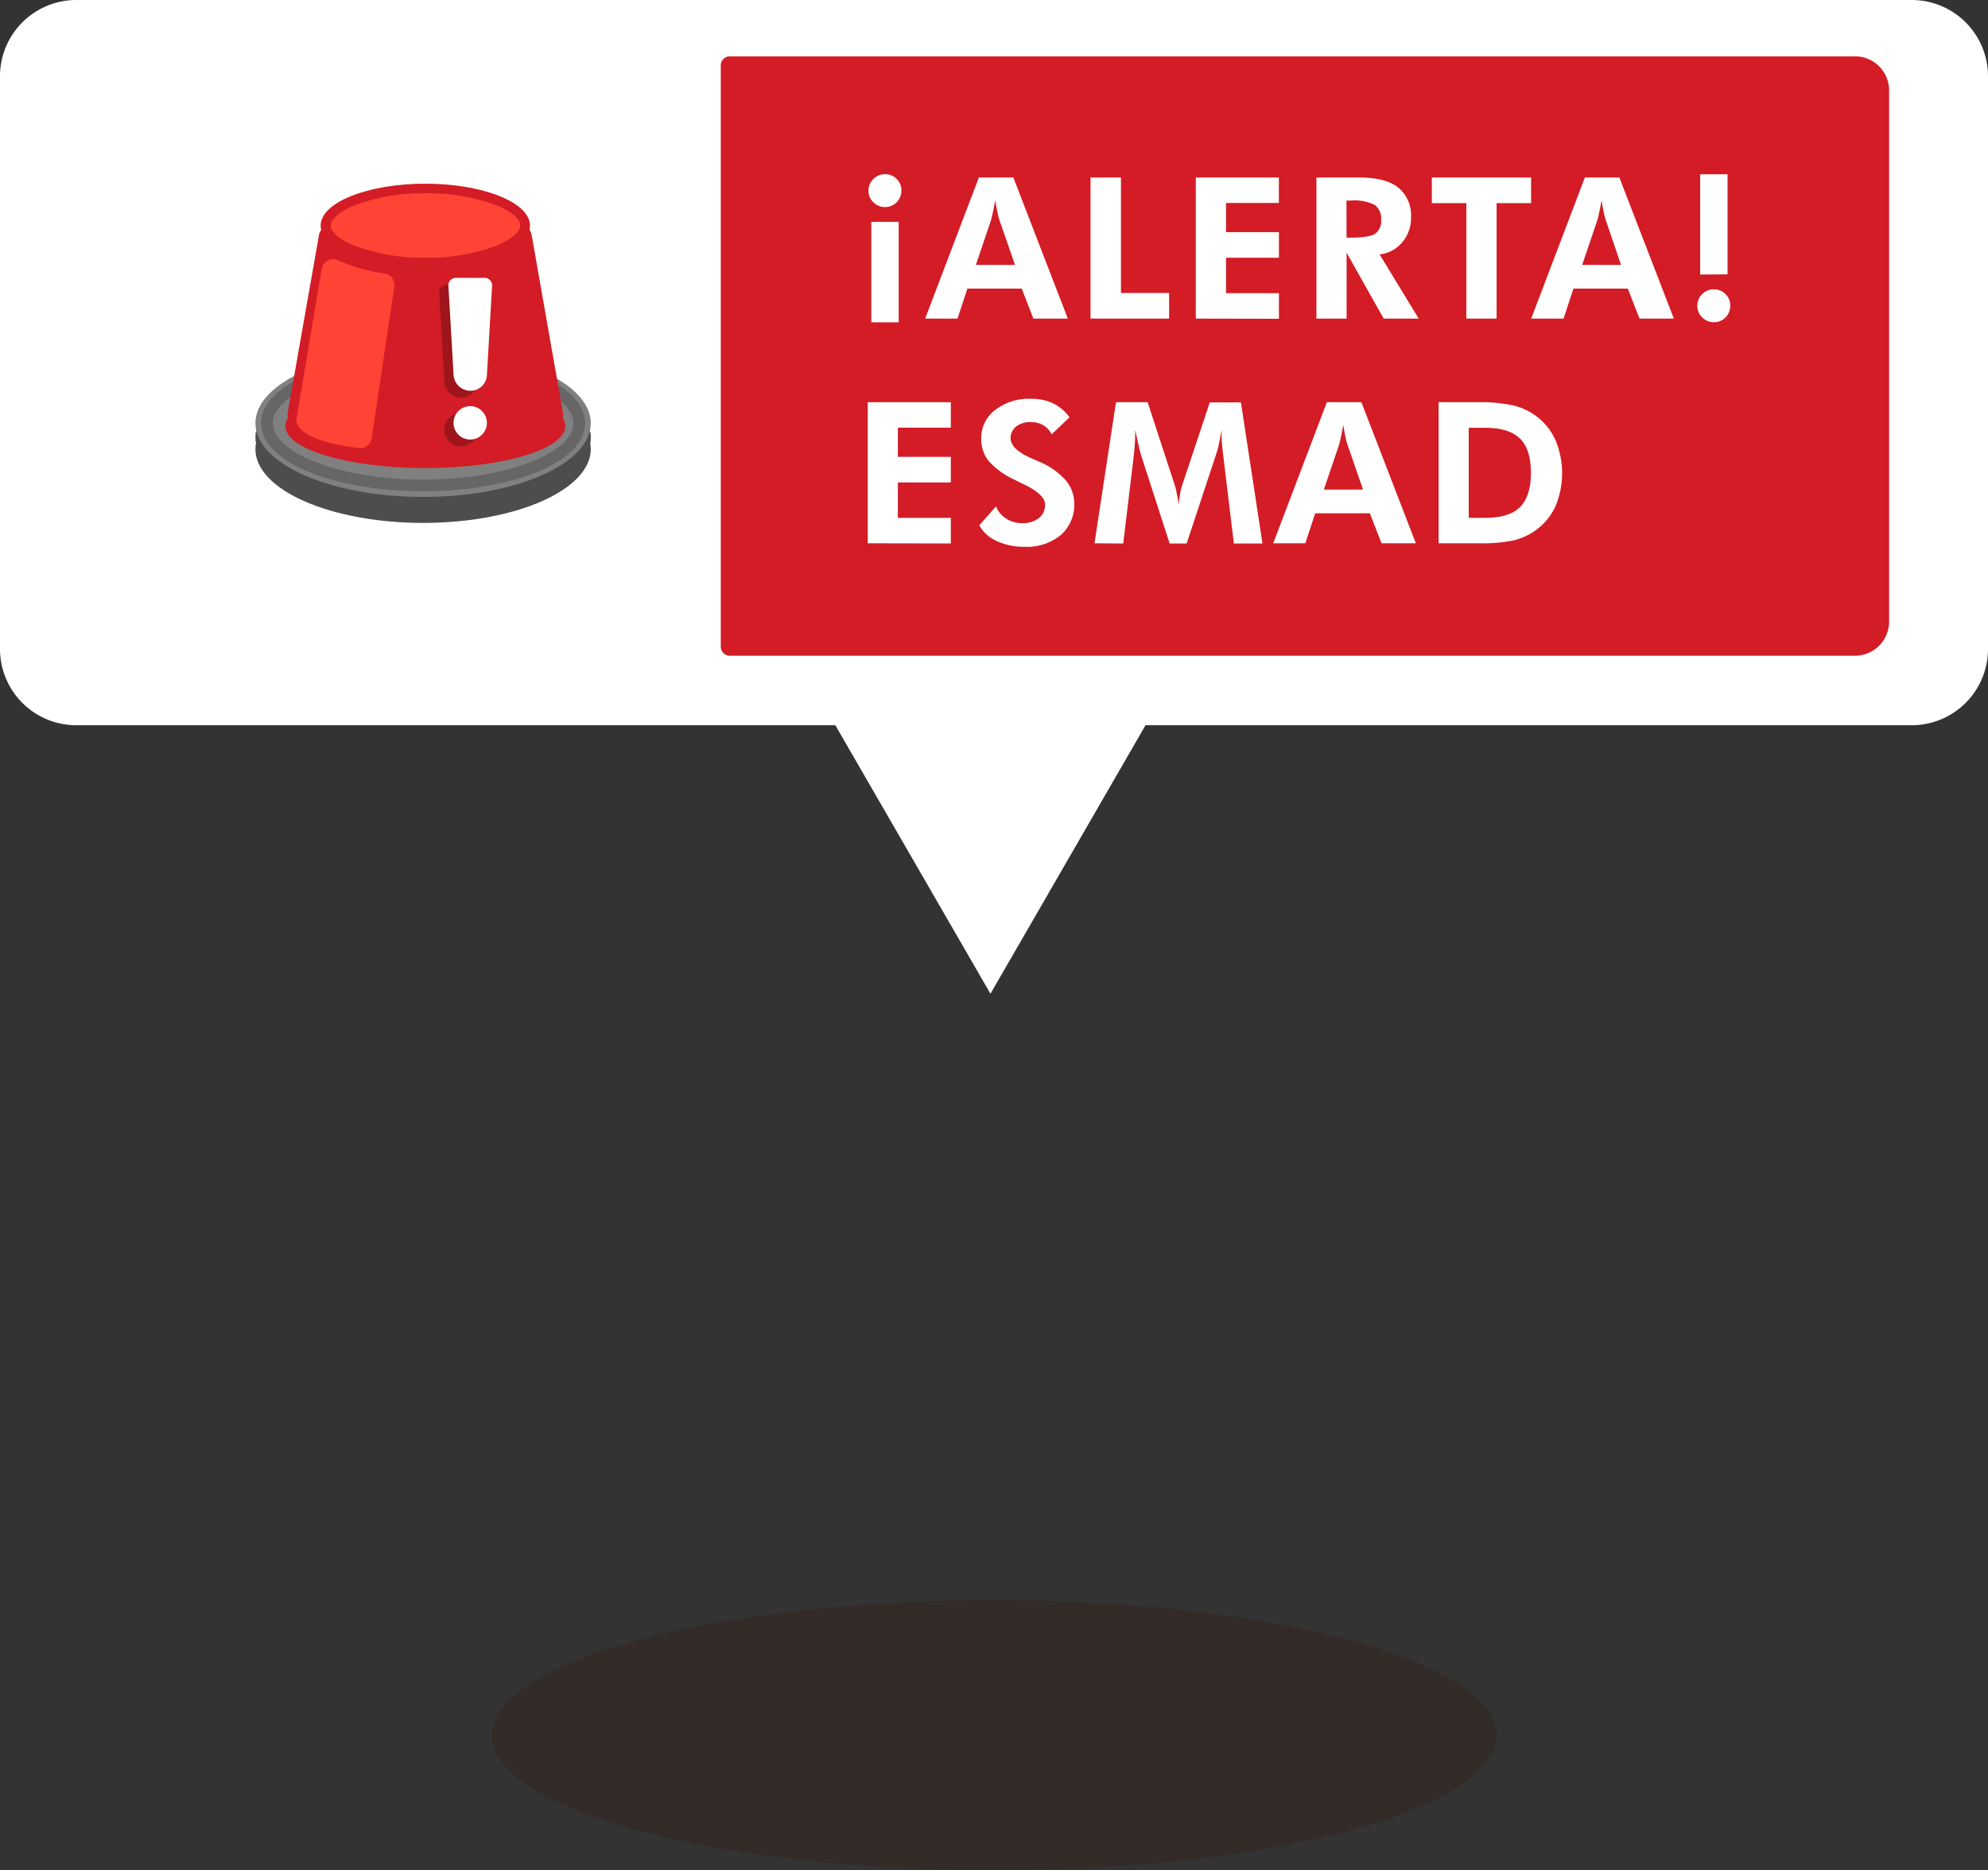 <svg xmlns="http://www.w3.org/2000/svg" viewBox="0 0 340.51 320.4"><rect x="0" y="0" width="340.51" height="320.4" fill="#333333" stroke="none"/><defs><style>.cls-1{isolation:isolate;}.cls-2{fill:#fff;}.cls-3{fill:#d31c25;}.cls-4{fill:#4d4d4d;}.cls-5{fill:gray;}.cls-6{fill:none;stroke:#666;stroke-miterlimit:10;stroke-width:2px;}.cls-7{fill:#ff4335;}.cls-8{fill:#9e151c;}.cls-9{fill:#301404;opacity:0.25;mix-blend-mode:multiply;}</style></defs><title>esmad</title><g class="cls-1"><g id="Capa_2" data-name="Capa 2"><g id="ALERTAS"><path class="cls-2" d="M327.43,0H13.08A13.07,13.07,0,0,0,0,13.08v98.08a13.07,13.07,0,0,0,13.08,13.08h130l26.57,46,26.56-46H327.43a13.07,13.07,0,0,0,13.08-13.08V13.08A13.07,13.07,0,0,0,327.43,0Z"/><path class="cls-2" d="M22.78,9.65h99.11a1.54,1.54,0,0,1,1.54,1.54v99.56a1.54,1.54,0,0,1-1.54,1.54H22.78a5.84,5.84,0,0,1-5.84-5.84v-91A5.84,5.84,0,0,1,22.78,9.65Z"/><path class="cls-3" d="M125,9.65H317.73a5.84,5.84,0,0,1,5.84,5.84v91a5.84,5.84,0,0,1-5.84,5.84H125a1.54,1.54,0,0,1-1.54-1.54V11.18A1.54,1.54,0,0,1,125,9.65Z"/><ellipse class="cls-4" cx="72.47" cy="76.94" rx="28.72" ry="12.64"/><rect class="cls-4" x="43.76" y="72.95" width="57.43" height="3.95" rx="1.54"/><ellipse class="cls-5" cx="72.47" cy="72.49" rx="28.72" ry="12.64"/><ellipse class="cls-6" cx="72.47" cy="72.49" rx="26.75" ry="10.67"/><ellipse class="cls-3" cx="72.85" cy="73" rx="23.97" ry="7.18"/><path class="cls-3" d="M49.29,70.64l5.35-30.4a2,2,0,0,1,1.94-1.63H89.12a2,2,0,0,1,1.94,1.63l5.35,30.4A2,2,0,0,1,94.47,73H51.23A2,2,0,0,1,49.29,70.64Z"/><ellipse class="cls-3" cx="72.85" cy="38.65" rx="17.93" ry="7.18"/><path class="cls-7" d="M72.85,44.15a33.51,33.51,0,0,1-12-2c-2.59-1-4.2-2.38-4.2-3.52s1.61-2.48,4.2-3.51a33.51,33.51,0,0,1,12-2,33.51,33.51,0,0,1,12.05,2c2.59,1,4.2,2.38,4.2,3.51s-1.61,2.49-4.2,3.52A33.51,33.51,0,0,1,72.85,44.15Z"/><path class="cls-7" d="M55.12,46,50.8,71.61A1.85,1.85,0,0,0,51,72.87c.66,1.11,2.92,3,10.49,3.89a2,2,0,0,0,2.18-1.68l3.87-26a2,2,0,0,0-1.66-2.24,27.74,27.74,0,0,1-8-2.28A2,2,0,0,0,55.12,46Z"/><circle class="cls-8" cx="78.96" cy="73.62" r="2.86"/><path class="cls-8" d="M75.23,50.07l.88,15.11a2.9,2.9,0,0,0,2.72,2.94,2.85,2.85,0,0,0,3-2.85l.88-15.2a1.28,1.28,0,0,0-1.28-1.29H76.51A1.28,1.28,0,0,0,75.23,50.07Z"/><circle class="cls-2" cx="80.54" cy="72.44" r="2.86"/><path class="cls-2" d="M76.8,48.89,77.68,64a2.91,2.91,0,0,0,2.73,2.94,2.84,2.84,0,0,0,3-2.85l.88-15.2A1.28,1.28,0,0,0,83,47.6H78.08A1.28,1.28,0,0,0,76.8,48.89Z"/><path class="cls-2" d="M148.76,32.67a2.71,2.71,0,0,1,.83-2,2.77,2.77,0,0,1,2-.83,2.73,2.73,0,0,1,2,.82,2.76,2.76,0,0,1,.8,2,2.78,2.78,0,0,1-2.8,2.81,2.75,2.75,0,0,1-2-.82A2.69,2.69,0,0,1,148.76,32.67Zm.48,5.33h4.69V55.22h-4.69Z"/><path class="cls-2" d="M158.46,54.58l9.2-24.17h5.91l9.33,24.17H177l-2-5.14H165.7L164,54.58Zm15.39-9.2-2.71-7.81c-.07-.23-.17-.62-.29-1.18s-.25-1.25-.38-2.07c-.15.78-.28,1.49-.42,2.11s-.23,1-.29,1.24l-2.61,7.71Z"/><path class="cls-2" d="M186.79,54.58V30.41H192V50.19h8.25v4.39Z"/><path class="cls-2" d="M204.82,54.58V30.41h14.23v4.36H210v5h9.06v4.39H210v6.06h9.06v4.39Z"/><path class="cls-2" d="M243,54.58h-6l-6.35-11.29V54.58h-5.17V30.41h7.4q4.41,0,6.6,1.71a6.12,6.12,0,0,1,2.2,5.14,6.33,6.33,0,0,1-1.51,4.26,5.8,5.8,0,0,1-3.87,2.06ZM230.64,40.71h.77c2.1,0,3.48-.23,4.15-.68a2.7,2.7,0,0,0,1-2.39,2.86,2.86,0,0,0-1.09-2.53,7.68,7.68,0,0,0-4.07-.75h-.77Z"/><path class="cls-2" d="M256.34,34.8V54.58h-5.18V34.8h-5.91V30.41h17V34.8Z"/><path class="cls-2" d="M262.27,54.58l9.19-24.17h5.91l9.33,24.17h-5.88l-2-5.14H269.5l-1.69,5.14Zm15.38-9.2L275,37.57a11.14,11.14,0,0,1-.3-1.18c-.12-.57-.25-1.25-.38-2.07-.14.78-.28,1.49-.41,2.11s-.23,1-.3,1.24L271,45.38Z"/><path class="cls-2" d="M290.73,52.38a2.7,2.7,0,0,1,.82-2,2.78,2.78,0,0,1,2-.81,2.73,2.73,0,0,1,2,.81,2.7,2.7,0,0,1,.81,2,2.77,2.77,0,0,1-.81,2,2.7,2.7,0,0,1-2,.82,2.85,2.85,0,0,1-2.84-2.84Zm.48-5.35V29.86h4.69V47Z"/><path class="cls-2" d="M148.63,93.07V68.9h14.23v4.36h-9.07v5h9.07v4.39h-9.07v6.06h9.07v4.39Z"/><path class="cls-2" d="M167.73,90l2.87-3.26a4.37,4.37,0,0,0,1.75,2.11,4.93,4.93,0,0,0,2.71.77,4.44,4.44,0,0,0,2.87-.86A2.83,2.83,0,0,0,179,86.45c0-1.15-1.18-2.29-3.52-3.42-.76-.36-1.36-.66-1.8-.89a13.41,13.41,0,0,1-4.39-3.23,5.91,5.91,0,0,1-1.22-3.76,6,6,0,0,1,2.37-4.91,9.42,9.42,0,0,1,6.15-1.92,8.64,8.64,0,0,1,3.78.77,7.67,7.67,0,0,1,2.82,2.4l-3.06,2.92a3.67,3.67,0,0,0-1.44-1.57,4.23,4.23,0,0,0-2.17-.53,3.83,3.83,0,0,0-2.48.77,2.47,2.47,0,0,0-.94,2c0,1.28,1.25,2.45,3.73,3.5l1.14.5a12.58,12.58,0,0,1,4.55,3.17,6.12,6.12,0,0,1,1.48,4,6.86,6.86,0,0,1-2.32,5.42,9.16,9.16,0,0,1-6.23,2,10.83,10.83,0,0,1-4.76-1A6.42,6.42,0,0,1,167.73,90Z"/><path class="cls-2" d="M187.47,93.07l3.68-24.17h5.42l4.65,14.23a10.67,10.67,0,0,1,.32,1.3c.12.57.23,1.23.33,2,.08-.75.18-1.42.29-2a8.48,8.48,0,0,1,.32-1.29l4.73-14.2h5.34l3.69,24.17h-4.9l-1.76-14.58c-.14-1.08-.22-1.89-.27-2.44s-.07-1.07-.07-1.54c0-.25,0-.44,0-.57s0-.24,0-.34c-.17,1-.32,1.77-.47,2.45a14.75,14.75,0,0,1-.41,1.56l-5.11,15.46h-2.91l-5-15.46c0-.14-.14-.53-.28-1.18s-.36-1.6-.62-2.84v.71a34.73,34.73,0,0,1-.3,4.12l0,.07-1.75,14.58Z"/><path class="cls-2" d="M218.08,93.07l9.19-24.17h5.91l9.33,24.17h-5.88l-2-5.14h-9.36l-1.69,5.14Zm15.38-9.2-2.7-7.81a10.85,10.85,0,0,1-.3-1.19c-.12-.56-.25-1.25-.38-2.06-.14.78-.28,1.48-.41,2.11s-.24,1-.3,1.24l-2.61,7.71Z"/><path class="cls-2" d="M246.41,93.07V68.9H253a27.39,27.39,0,0,1,6.14.54,10.78,10.78,0,0,1,3.95,1.82,10.53,10.53,0,0,1,3.33,4.12,14.66,14.66,0,0,1,0,11.36,10.51,10.51,0,0,1-3.38,4.1,11,11,0,0,1-3.68,1.71,25.64,25.64,0,0,1-5.91.52h-7Zm5.16-4.36h2.88c2.7,0,4.68-.62,5.91-1.85s1.86-3.19,1.86-5.86-.62-4.62-1.86-5.85-3.21-1.86-5.91-1.86h-2.88Z"/><ellipse class="cls-9" cx="170.26" cy="297.27" rx="86.04" ry="23.13"/></g></g></g></svg>